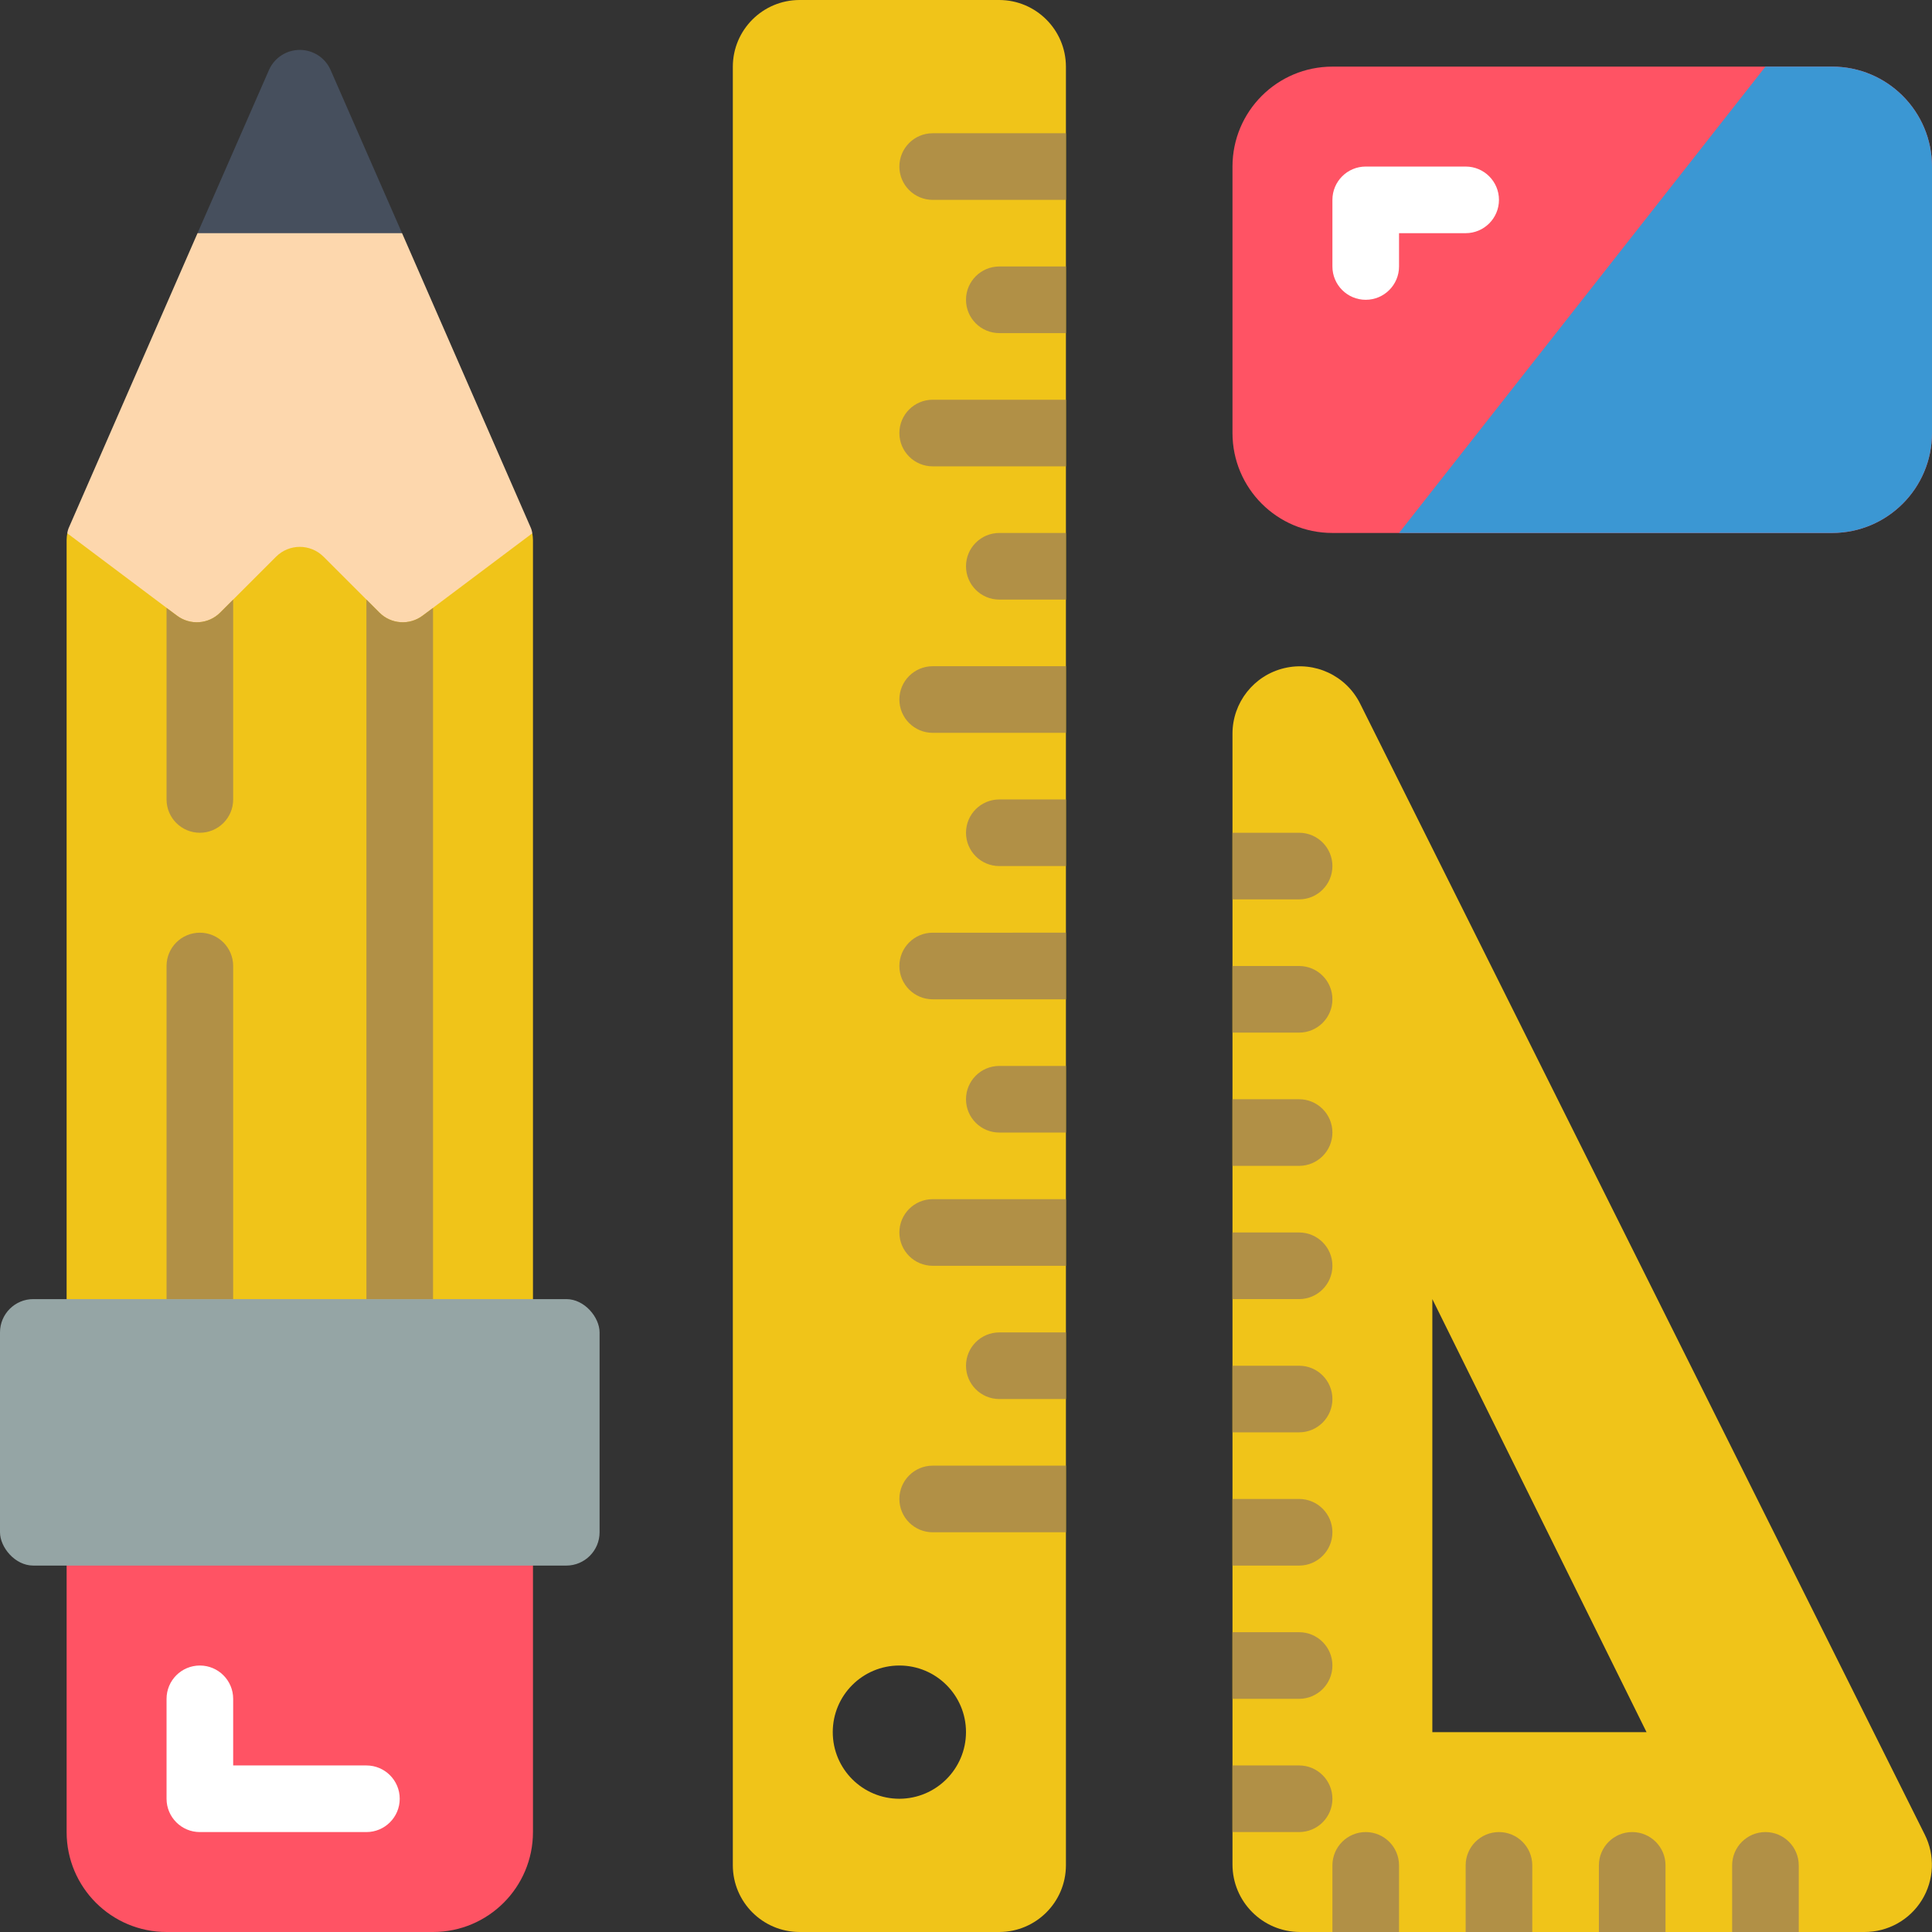 <svg height="512" viewBox="0 0 58 58" width="512" xmlns="http://www.w3.org/2000/svg"><rect x="0" y="0" width="58" height="58" fill="#333333" stroke="none"/><g id="Page-1" fill="none" fill-rule="evenodd"><g id="023---Stationery" fill-rule="nonzero"><path id="Shape" d="m12.07 7-3.07 1-3.07-1 2.15-4.91c.164-.36.524-.592.92-.592s.756.231.92.592z" fill="#464f5d"/><path id="Shape" d="m55 2h-15c-1.657 0-3 1.343-3 3v8c0 1.657 1.343 3 3 3h15c1.657 0 3-1.343 3-3v-8c0-1.657-1.343-3-3-3z" fill="#ff5364"/><path id="Shape" d="m15.98 16.01c.012.066.018.133.02.2v23.79h-14v-23.79c.002-.067.008-.134.02-.2z" fill="#f0c419"/><path id="Shape" d="m15.98 16.01-3.29 2.47c-.395.299-.95.261-1.3-.09l-1.68-1.68c-.393-.39-1.027-.39-1.42 0l-1.68 1.68c-.35.351-.905.389-1.3.09l-3.29-2.47c.009-.069.03-.137.06-.2l3.85-8.81h6.14l3.85 8.81c.03.063.051.131.06.2z" fill="#fdd7ad"/><path id="Shape" d="m7 18v6c0 .552-.448 1-1 1s-1-.448-1-1v-5.75l.31.23c.395.299.95.261 1.3-.09z" fill="#b19046"/><path id="Shape" d="m7 29v10h-2v-10c0-.552.448-1 1-1s1 .448 1 1z" fill="#b19046"/><path id="Shape" d="m13 18.25v20.75h-2v-21l.39.39c.35.351.905.389 1.3.09z" fill="#b19046"/><path id="Shape" d="m57.78 55.07-16.95-33.95c-.42-.839-1.362-1.279-2.275-1.062-.913.217-1.557 1.034-1.555 1.972v33.94c-.001 1.117.903 2.025 2.02 2.03h16.95c.703.003 1.357-.36 1.726-.958.369-.598.401-1.345.084-1.972zm-14.78-3.07v-13l6.43 13z" fill="#f0c419"/><path id="Shape" d="m30 0h-6c-1.103.003-1.997.897-2 2v54c.003 1.103.897 1.997 2 2h6c1.103-.003 1.997-.897 2-2v-54c-.003-1.103-.897-1.997-2-2zm-3 54c-1.105 0-2-.895-2-2s.895-2 2-2 2 .895 2 2c-.003 1.103-.897 1.997-2 2z" fill="#f0c419"/><g fill="#b19046"><path id="Shape" d="m32 44v2h-4c-.552 0-1-.448-1-1s.448-1 1-1z"/><path id="Shape" d="m32 40v2h-2c-.552 0-1-.448-1-1s.448-1 1-1z"/><path id="Shape" d="m32 36v2h-4c-.552 0-1-.448-1-1s.448-1 1-1z"/><path id="Shape" d="m32 32v2h-2c-.552 0-1-.448-1-1s.448-1 1-1z"/><path id="Shape" d="m32 28v2h-4c-.552 0-1-.448-1-1s.448-1 1-1z"/><path id="Shape" d="m32 24v2h-2c-.552 0-1-.448-1-1s.448-1 1-1z"/><path id="Shape" d="m32 20v2h-4c-.552 0-1-.448-1-1s.448-1 1-1z"/><path id="Shape" d="m32 16v2h-2c-.552 0-1-.448-1-1s.448-1 1-1z"/><path id="Shape" d="m32 12v2h-4c-.552 0-1-.448-1-1s.448-1 1-1z"/><path id="Shape" d="m32 8v2h-2c-.552 0-1-.448-1-1s.448-1 1-1z"/><path id="Shape" d="m32 4v2h-4c-.552 0-1-.448-1-1s.448-1 1-1z"/><path id="Shape" d="m40 26c0 .552-.448 1-1 1h-2v-2h2c.552 0 1 .448 1 1z"/><path id="Shape" d="m40 30c0 .552-.448 1-1 1h-2v-2h2c.552 0 1 .448 1 1z"/><path id="Shape" d="m40 34c0 .552-.448 1-1 1h-2v-2h2c.552 0 1 .448 1 1z"/><path id="Shape" d="m40 38c0 .552-.448 1-1 1h-2v-2h2c.552 0 1 .448 1 1z"/><path id="Shape" d="m40 42c0 .552-.448 1-1 1h-2v-2h2c.552 0 1 .448 1 1z"/><path id="Shape" d="m40 46c0 .552-.448 1-1 1h-2v-2h2c.552 0 1 .448 1 1z"/><path id="Shape" d="m40 50c0 .552-.448 1-1 1h-2v-2h2c.552 0 1 .448 1 1z"/><path id="Shape" d="m40 54c0 .552-.448 1-1 1h-2v-2h2c.552 0 1 .448 1 1z"/><path id="Shape" d="m42 56v2h-2v-2c0-.552.448-1 1-1s1 .448 1 1z"/><path id="Shape" d="m46 56v2h-2v-2c0-.552.448-1 1-1s1 .448 1 1z"/><path id="Shape" d="m50 56v2h-2v-2c0-.552.448-1 1-1s1 .448 1 1z"/><path id="Shape" d="m54 56v2h-2v-2c0-.552.448-1 1-1s1 .448 1 1z"/></g><path id="Shape" d="m58 5v8c0 1.657-1.343 3-3 3h-13l11-14h2c1.657 0 3 1.343 3 3z" fill="#3b97d3"/><path id="Shape" d="m41 9c-.552 0-1-.448-1-1v-2c0-.552.448-1 1-1h3c.552 0 1 .448 1 1s-.448 1-1 1h-2v1c0 .552-.448 1-1 1z" fill="#fff"/><path id="Shape" d="m16 46v9c0 1.657-1.343 3-3 3h-8c-1.657 0-3-1.343-3-3v-9z" fill="#ff5364"/><path id="Shape" d="m11 55h-5c-.552 0-1-.448-1-1v-3c0-.552.448-1 1-1s1 .448 1 1v2h4c.552 0 1 .448 1 1s-.448 1-1 1z" fill="#fff"/><rect id="Rectangle-path" fill="#95a5a5" height="8" rx="1" width="18" y="39"/></g></g></svg>